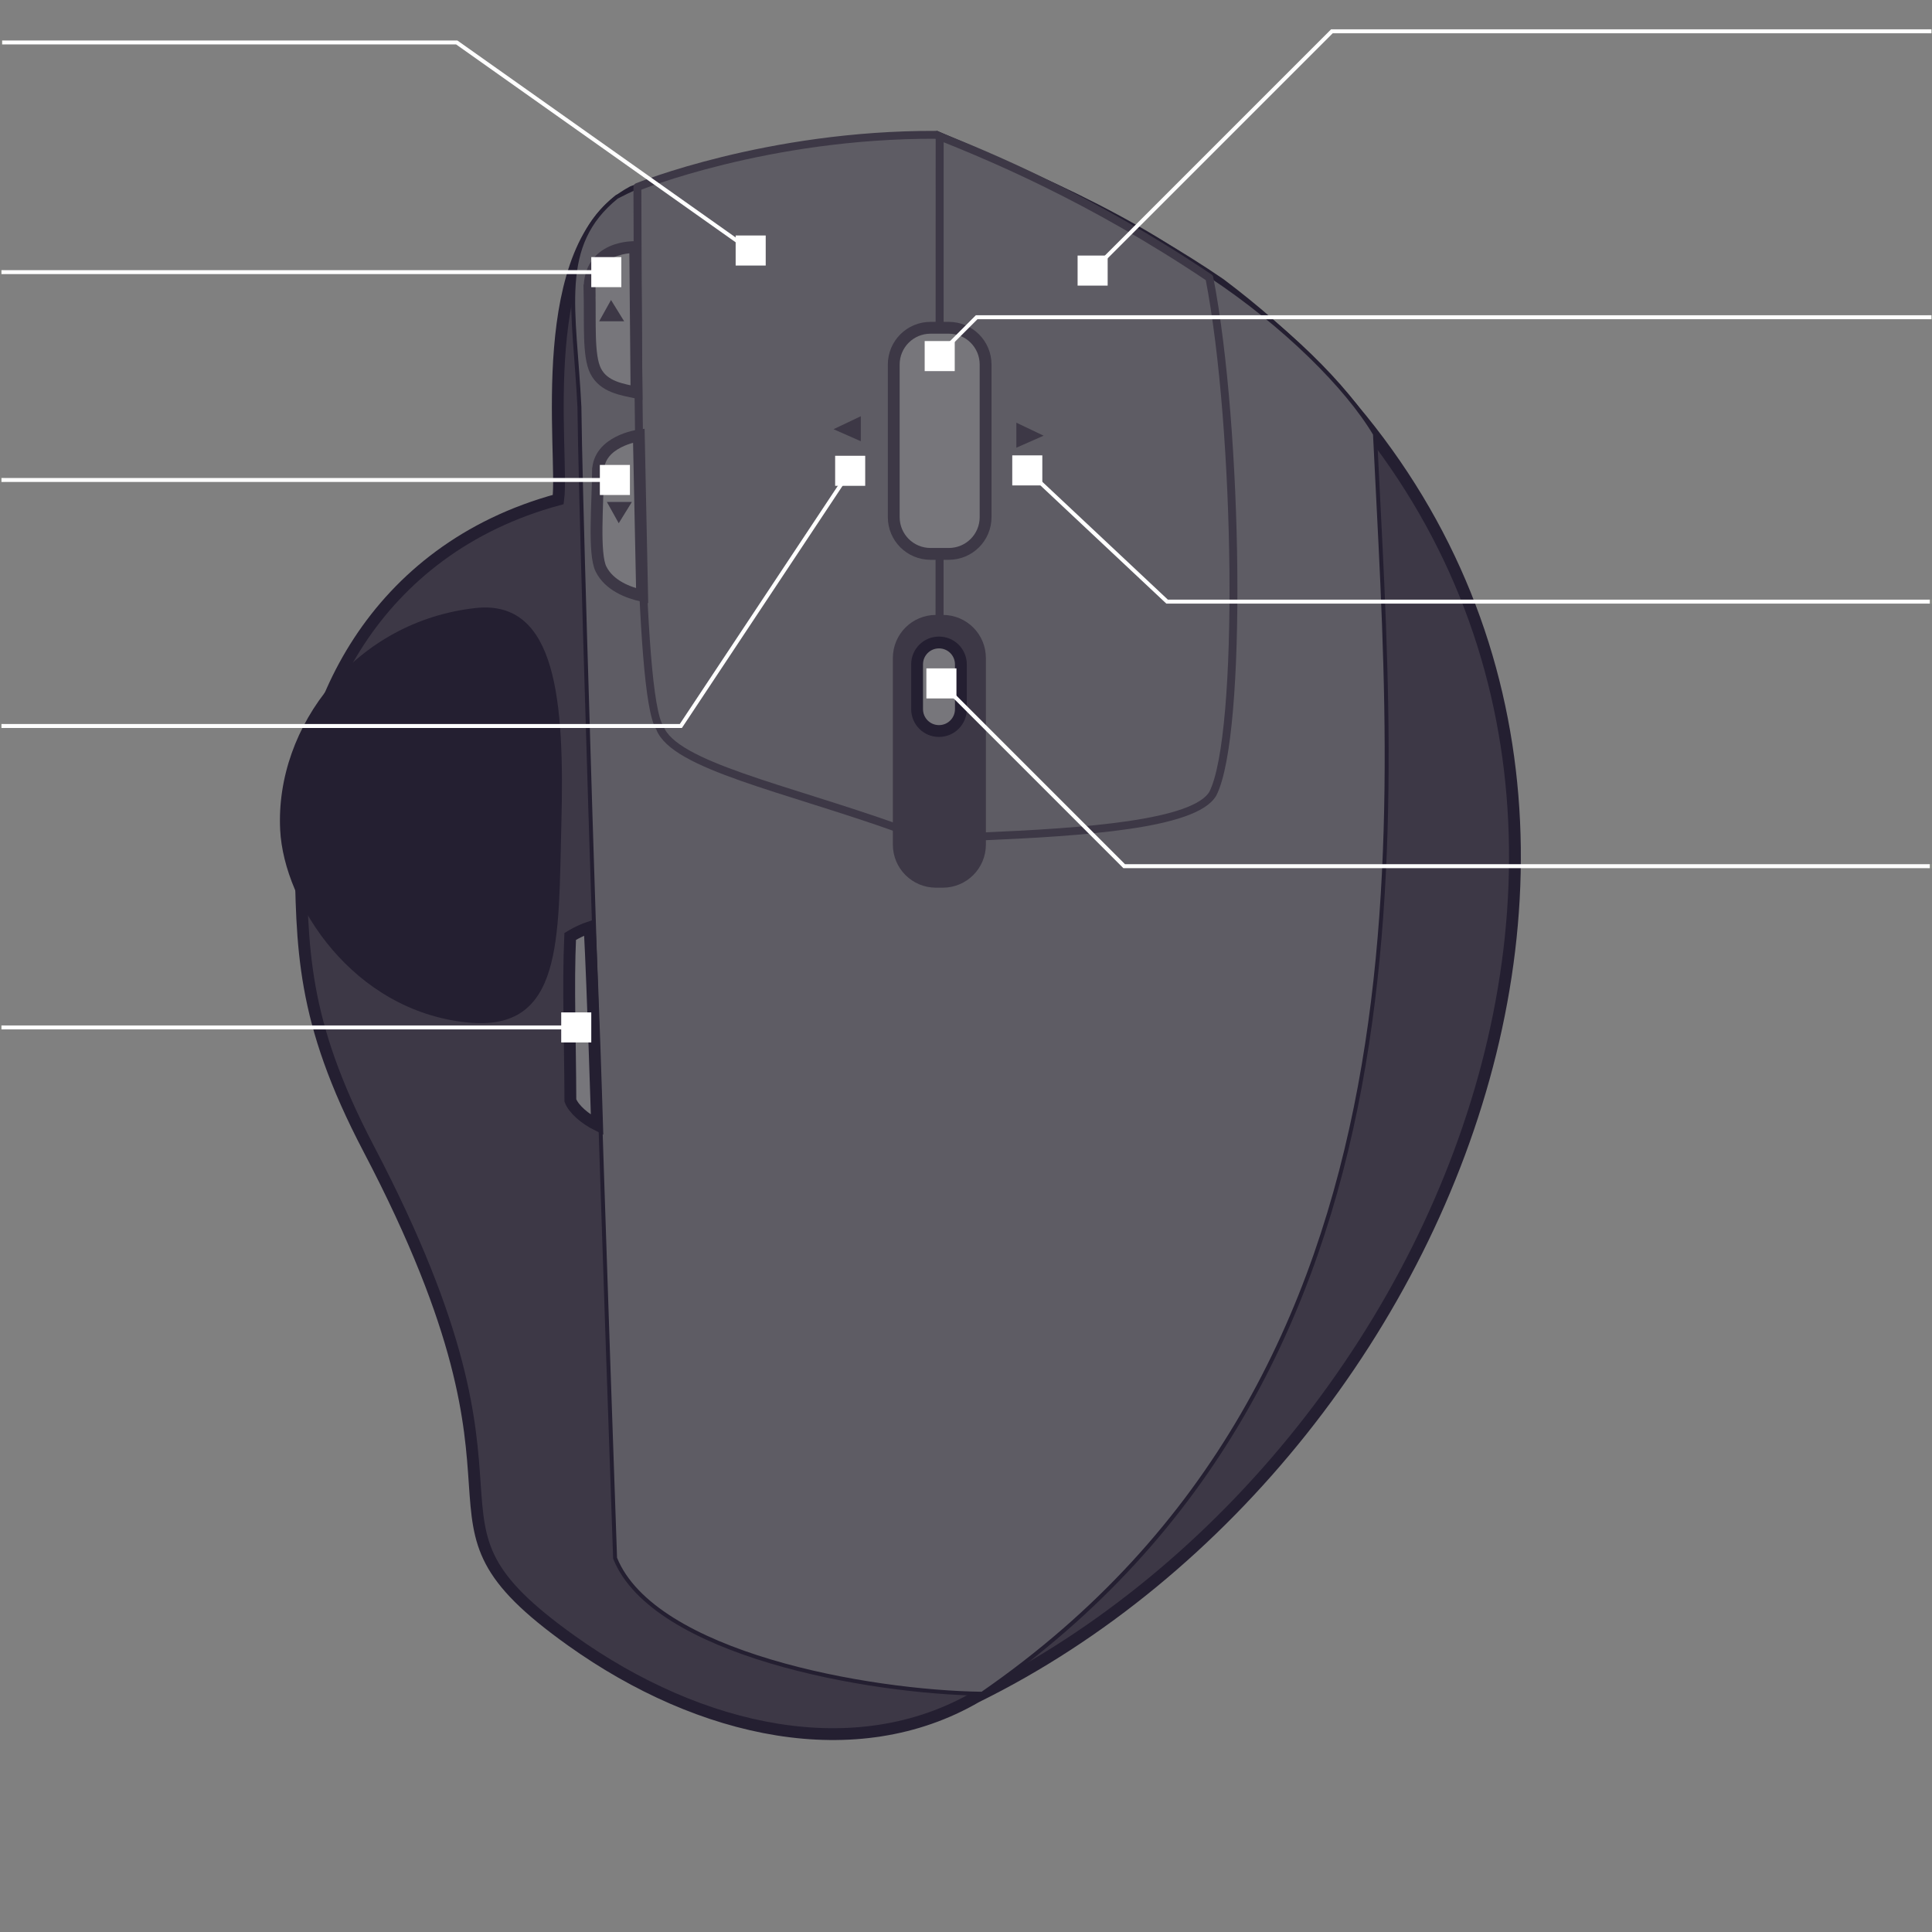 <?xml version="1.0" encoding="UTF-8" standalone="no"?>
<!-- Created with Inkscape (http://www.inkscape.org/) -->

<svg
   version="1.1"
   id="svg942"
   width="490"
   height="490"
   viewBox="0 0 490 490"
   sodipodi:docname="logitech-mx-ergo-dark.svg"
   inkscape:version="1.2.1 (9c6d41e410, 2022-07-14)"
   xmlns:inkscape="http://www.inkscape.org/namespaces/inkscape"
   xmlns:sodipodi="http://sodipodi.sourceforge.net/DTD/sodipodi-0.dtd"
   xmlns="http://www.w3.org/2000/svg"
   xmlns:svg="http://www.w3.org/2000/svg"
   xmlns:rdf="http://www.w3.org/1999/02/22-rdf-syntax-ns#"
   xmlns:cc="http://creativecommons.org/ns#"
   xmlns:dc="http://purl.org/dc/elements/1.1/">
  <rect x="0" y="0" width="490" height="490" fill="#808080" stroke="none"/>
  <defs
     id="defs946" />
  <sodipodi:namedview
     pagecolor="#ffffff"
     bordercolor="#666666"
     borderopacity="1"
     objecttolerance="10"
     gridtolerance="10"
     guidetolerance="10"
     inkscape:pageopacity="0"
     inkscape:pageshadow="2"
     inkscape:window-width="1920"
     inkscape:window-height="1021"
     id="namedview944"
     showgrid="false"
     inkscape:object-paths="true"
     inkscape:object-nodes="false"
     inkscape:snap-intersection-paths="true"
     inkscape:zoom="2"
     inkscape:cx="132.62353"
     inkscape:cy="282.19103"
     inkscape:window-x="0"
     inkscape:window-y="28"
     inkscape:window-maximized="1"
     inkscape:current-layer="Device"
     inkscape:snap-object-midpoints="true"
     inkscape:snap-grids="false"
     inkscape:snap-to-guides="false"
     inkscape:snap-others="true"
     inkscape:snap-nodes="true"
     inkscape:snap-bbox="true"
     inkscape:snap-bbox-midpoints="true"
     showguides="true"
     inkscape:showpageshadow="0"
     inkscape:pagecheckerboard="1"
     inkscape:deskcolor="#d1d1d1">
    <inkscape:grid
       type="xygrid"
       id="grid880"
       originx="0"
       originy="0" />
  </sodipodi:namedview>
  <g
     inkscape:groupmode="layer"
     id="Device"
     inkscape:label="Device"
     style="display:inline;opacity:1"
     transform="translate(0,321.04)">
    <path
       style="opacity:1;fill:#3d3846;fill-opacity:1;fill-rule:evenodd;stroke:#241f31;stroke-width:3;stroke-linecap:butt;stroke-linejoin:miter;stroke-miterlimit:4;stroke-dasharray:none;stroke-dashoffset:0;stroke-opacity:1;font-variation-settings:normal;vector-effect:none;-inkscape-stroke:none;marker:none;marker-start:none;marker-mid:none;marker-end:none;paint-order:normal;stop-color:#000000;stop-opacity:1"
       d="m 239.018,-285.649 c 25.361,10.801 49.768,22.487 70.459,36.665 138.656,104.417 64.717,296.044 -61.864,358.301 -30.434,17.7 -69.838,9.2 -102.692,-14.247 C 99.359,62.556 142.262,63.326 93.529,-29.64 76.209,-62.68 76.692,-80.591 76.168,-106.04 c -0.711,-34.539 18.624,-75.616 65.416,-88.309 1.509,-11.684 -6.674,-64.525 18.872,-78.05 24.534,-9.352 49.76,-12.796 78.562,-13.249 z"
       id="mousebg"
       inkscape:connector-curvature="0"
       sodipodi:nodetypes="cccsssccc" />
    <path
       style="display:inline;opacity:1;fill:#5e5c64;fill-opacity:1;fill-rule:evenodd;stroke:#241f31;stroke-width:1;stroke-linecap:round;stroke-linejoin:round;stroke-miterlimit:4;stroke-dasharray:none;stroke-dashoffset:0;stroke-opacity:1;font-variation-settings:normal;vector-effect:none;-inkscape-stroke:none;stop-color:#000000;stop-opacity:1"
       d="m 237.362,-286.846 c 11.595,4.648 47.156,18.32 69.7,35.778 18.724,12.422 34.52,28.09 41.66,40.099 4.6,96.964 18.352,238.008 -99.621,319.499 -28.942,-0.367 -83.323,-10.088 -93.1,-34.377 -1.115,-30.395 -8.609,-251.865 -9.048,-291.99 -1.187,-24.653 -5.789,-40.955 9.456,-53.262 13.662,-7.166 34.881,-13.182 80.953,-15.747 z"
       id="mousefirst"
       inkscape:connector-curvature="0"
       sodipodi:nodetypes="cccccccc" />
    <path
       style="display:inline;opacity:1;fill:#241f31;fill-opacity:1;stroke:none;stroke-width:2;stroke-miterlimit:4;stroke-dasharray:none;stroke-opacity:1"
       d="m 142.375,-112.061 c -0.773,29.334 0.537,52.798 -23.823,50.341 -29.089,-2.934 -46.561,-30.164 -47.494,-48.83 -1.32,-26.4 19.233,-52.951 49.564,-56.279 20.631,-2.264 22.57,23.791 21.753,54.768 z"
       id="trackball"
       inkscape:connector-curvature="0"
       sodipodi:nodetypes="sssss" />
    <path
       style="display:inline;opacity:1;vector-effect:none;fill:#eeeeec;fill-opacity:1;fill-rule:evenodd;stroke:#babdb6;stroke-width:2;stroke-linecap:round;stroke-linejoin:round;stroke-miterlimit:4;stroke-dasharray:none;stroke-dashoffset:0;stroke-opacity:1"
       d="m 238.342,-285.393 -0.033,130.546"
       id="clicks-separator"
       inkscape:connector-curvature="0"
       sodipodi:nodetypes="cc" />
    <path
       inkscape:connector-curvature="0"
       style="display:inline;opacity:1;vector-effect:none;fill:#5e5c64;fill-opacity:1;fill-rule:evenodd;stroke:#3d3846;stroke-width:2;stroke-linecap:round;stroke-linejoin:round;stroke-miterlimit:4;stroke-dasharray:none;stroke-dashoffset:0;stroke-opacity:1"
       d="m 238.332,-286.447 c -0.262,-0.105 -0.722,-0.3 -0.97,-0.4 -42.877,-0.148 -75.704,13.232 -75.704,13.232 0.192,45.381 0.017,129.032 5.702,137.155 3.573,9.559 31.798,15.275 60.588,25.566 v -43.242 c 0,-5.235 4.213,-9.45 9.448,-9.45 h 0.915 l 0.002,-16.973 h -2.299 c -5.174,0 -9.339,-4.165 -9.339,-9.339 v -38.67 c 0,-5.174 4.165,-9.339 9.339,-9.339 h 2.31 z"
       id="button0" />
    <path
       inkscape:connector-curvature="0"
       style="display:inline;opacity:1;vector-effect:none;fill:#5e5c64;fill-opacity:1;fill-rule:evenodd;stroke:#3d3846;stroke-width:2;stroke-linecap:round;stroke-linejoin:round;stroke-miterlimit:4;stroke-dasharray:none;stroke-dashoffset:0;stroke-opacity:1;font-variation-settings:normal;-inkscape-stroke:none;stop-color:#000000;stop-opacity:1"
       d="m 238.332,-286.447 -0.009,48.539 h 2.31 c 5.174,0 9.339,4.165 9.339,9.339 v 38.67 c 0,5.174 -4.165,9.339 -9.339,9.339 h -2.32 l -0.002,16.973 h 0.785 c 5.235,0 9.45,4.215 9.45,9.45 v 45.261 c 26.357,-1.118 54.579,-3.04 59.073,-10.909 7.608,-15.005 6.535,-92.521 -0.898,-130.806 -30.587,-20.548 -56.422,-31.055 -68.389,-35.856 z"
       id="button1" />
    <path
       style="color:#000000;display:inline;overflow:visible;opacity:1;vector-effect:none;fill:#77767b;fill-opacity:1;stroke:#3d3846;stroke-width:3;stroke-linecap:square;stroke-linejoin:miter;stroke-miterlimit:4;stroke-dasharray:none;stroke-dashoffset:0;stroke-opacity:1;marker:none;marker-start:none;marker-mid:none;marker-end:none;paint-order:markers stroke fill;font-variation-settings:normal;-inkscape-stroke:none;stop-color:#000000;stop-opacity:1"
       d="m 236.013,-237.909 h 4.62 c 5.174,0 9.339,4.165 9.339,9.339 v 38.669 c 0,5.174 -4.165,9.339 -9.339,9.339 h -4.62 c -5.174,0 -9.339,-4.165 -9.339,-9.339 v -38.669 c 0,-5.174 4.165,-9.339 9.339,-9.339 z"
       id="button2"
       inkscape:connector-curvature="0" />
    <path
       style="display:inline;opacity:1;fill:#77767b;fill-opacity:1;fill-rule:evenodd;stroke:#3d3846;stroke-width:3;stroke-linecap:square;stroke-linejoin:miter;stroke-miterlimit:4;stroke-dasharray:none;stroke-dashoffset:0;stroke-opacity:1;paint-order:markers stroke fill;font-variation-settings:normal;vector-effect:none;-inkscape-stroke:none;marker:none;marker-start:none;marker-mid:none;marker-end:none;stop-color:#000000;stop-opacity:1"
       d="m 151.673,-201.497 c -0.071,8.261 -1.174,20.911 0.757,24.788 2.059,4.135 6.869,5.996 10.431,6.763 l -0.841,-40.64 c 0,0 -10.28,1.396 -10.346,9.089 z"
       id="button3"
       sodipodi:nodetypes="ssccs"
       inkscape:connector-curvature="0" />
    <path
       style="color:#000000;display:inline;overflow:visible;opacity:1;vector-effect:none;fill:#3d3846;fill-opacity:1;stroke:none;stroke-width:1;stroke-linecap:butt;stroke-linejoin:bevel;stroke-miterlimit:4;stroke-dasharray:none;stroke-dashoffset:0;stroke-opacity:1;marker:none;marker-start:none;marker-mid:none;marker-end:none;paint-order:normal"
       d="m 153.92,-193.736 c 1.002,1.801 2.004,3.602 3.005,5.402 1.112,-1.801 2.223,-3.602 3.335,-5.402 -2.113,0 -4.227,0 -6.34,0 z"
       id="button3-1"
       inkscape:connector-curvature="0" />
    <path
       style="display:inline;opacity:1;fill:#77767b;fill-opacity:1;fill-rule:evenodd;stroke:#3d3846;stroke-width:3;stroke-linecap:square;stroke-linejoin:miter;stroke-miterlimit:4;stroke-dasharray:none;stroke-dashoffset:0;stroke-opacity:1;paint-order:markers stroke fill;font-variation-settings:normal;vector-effect:none;-inkscape-stroke:none;marker:none;marker-start:none;marker-mid:none;marker-end:none;stop-color:#000000;stop-opacity:1"
       d="m 149.522,-247.344 c 0.2,8.259 -0.404,16.484 1.527,20.361 2.059,4.135 6.821,4.745 10.383,5.511 l -0.328,-36.886 c 0,0 -11.861,-0.56 -11.581,11.014 z"
       id="button4"
       inkscape:connector-curvature="0"
       sodipodi:nodetypes="ssccs" />
    <path
       style="color:#000000;display:inline;overflow:visible;opacity:1;vector-effect:none;fill:#3d3846;fill-opacity:1;stroke:none;stroke-width:1;stroke-linecap:butt;stroke-linejoin:bevel;stroke-miterlimit:4;stroke-dasharray:none;stroke-dashoffset:0;stroke-opacity:1;marker:none;marker-start:none;marker-mid:none;marker-end:none;paint-order:normal"
       d="m 151.962,-239.555 c 1.002,-1.801 2.004,-3.602 3.005,-5.402 1.112,1.801 2.223,3.602 3.335,5.402 -2.113,0 -4.227,0 -6.34,0 z"
       id="button4-1"
       inkscape:connector-curvature="0" />
    <path
       style="color:#000000;display:inline;overflow:visible;opacity:1;fill:#3d3846;fill-opacity:1;stroke:none;stroke-width:1;stroke-linecap:butt;stroke-linejoin:bevel;stroke-miterlimit:4;stroke-dasharray:none;stroke-dashoffset:0;stroke-opacity:1;marker:none;marker-start:none;marker-mid:none;marker-end:none;paint-order:normal"
       d="m 218.322,-215.476 c 0,2.114 0,4.228 0,6.342 -2.307,-1.016 -4.613,-2.032 -6.92,-3.048 2.307,-1.098 4.613,-2.196 6.92,-3.294 z"
       id="button6"
       inkscape:connector-curvature="0" />
    <path
       style="color:#000000;display:inline;overflow:visible;opacity:1;vector-effect:none;fill:#3d3846;fill-opacity:1;stroke:none;stroke-width:1;stroke-linecap:butt;stroke-linejoin:bevel;stroke-miterlimit:4;stroke-dasharray:none;stroke-dashoffset:0;stroke-opacity:1;marker:none;marker-start:none;marker-mid:none;marker-end:none;paint-order:normal"
       d="m 257.769,-213.835 c 0,2.114 0,4.228 0,6.342 2.307,-1.016 4.613,-2.032 6.92,-3.048 -2.307,-1.098 -4.613,-2.196 -6.92,-3.294 z"
       id="button7"
       inkscape:connector-curvature="0" />
    <path
       style="display:inline;opacity:1;vector-effect:none;fill:#3d3846;fill-opacity:1;stroke:#3d3846;stroke-width:3;stroke-linecap:square;stroke-linejoin:miter;stroke-miterlimit:4;stroke-dasharray:none;stroke-dashoffset:0;stroke-opacity:1;paint-order:markers stroke fill"
       d="m 237.396,-163.586 h 1.7 c 5.235,0 9.449,4.214 9.449,9.449 v 47.285 c 0,5.235 -4.214,9.449 -9.449,9.449 h -1.7 c -5.235,0 -9.449,-4.214 -9.449,-9.449 v -47.285 c 0,-5.235 4.214,-9.449 9.449,-9.449 z"
       id="rect972-3"
       inkscape:connector-curvature="0" />
    <path
       style="display:inline;opacity:1;vector-effect:none;fill:#77767b;fill-opacity:1;stroke:#241f31;stroke-width:3;stroke-linecap:square;stroke-linejoin:miter;stroke-miterlimit:4;stroke-dasharray:none;stroke-dashoffset:0;stroke-opacity:1;paint-order:markers stroke fill"
       d="m 238.15,-158.091 c 3.077,0 5.553,2.477 5.553,5.553 v 11.348 c 0,3.077 -2.477,5.553 -5.553,5.553 -3.077,0 -5.553,-2.477 -5.553,-5.553 v -11.348 c 0,-3.077 2.477,-5.553 5.553,-5.553 z"
       id="button-ez-switch"
       inkscape:connector-curvature="0" />
    <path
       style="display:inline;opacity:1;fill:#77767b;fill-opacity:1;stroke:#241f31;stroke-width:3;stroke-linecap:square;stroke-linejoin:miter;stroke-miterlimit:4;stroke-dasharray:none;stroke-dashoffset:0;stroke-opacity:1;paint-order:markers stroke fill;font-variation-settings:normal;vector-effect:none;-inkscape-stroke:none;marker:none;marker-start:none;marker-mid:none;marker-end:none;stop-color:#000000;stop-opacity:1"
       d="m 149.548,-85.856 c 0.837,15.669 1.884,50.114 1.884,50.114 -3.085,-1.554 -5.871,-3.926 -6.771,-6.171 -0.047,-15.637 -0.622,-28.776 -0.05,-41.628 0,0 2.313,-1.438 4.937,-2.315 7e-5,-4.3e-5 -2.1e-4,0 -2.1e-4,4.4e-5 z"
       id="button-precision"
       inkscape:connector-curvature="0"
       sodipodi:nodetypes="ccccsc" />
  </g>
  <g
     inkscape:groupmode="layer"
     id="Buttons"
     inkscape:label="Buttons"
     transform="translate(0,321.04)"
     style="display:inline;opacity:1">
    <g
       style="display:inline;stroke-width:0.918"
       id="button0-path"
       inkscape:label=""
       transform="matrix(1.089,0,0,1.089,-0.009,-6.666)">
      <rect
         inkscape:label=""
         y="-279.292"
         x="0.256"
         height="1"
         width="1"
         id="button0-leader"
         style="text-align:end;display:inline;opacity:1;vector-effect:none;fill:#888a85;fill-opacity:1;stroke:none;stroke-width:0.918px;stroke-linecap:butt;stroke-linejoin:miter;stroke-miterlimit:4;stroke-dasharray:none;stroke-dashoffset:0;stroke-opacity:1;paint-order:markers stroke fill" />
      <path
         inkscape:connector-curvature="0"
         id="path2117"
         d="m 174.839,-230.338 -68.455,-48.454 H 0.52"
         style="display:inline;fill:none;fill-rule:evenodd;stroke:#ffffff;stroke-width:0.918px;stroke-linecap:butt;stroke-linejoin:miter;stroke-opacity:1"
         sodipodi:nodetypes="ccc" />
      <rect
         y="-233.838"
         x="171.339"
         height="7"
         width="7"
         id="rect2047-7"
         style="display:inline;opacity:1;vector-effect:none;fill:#ffffff;fill-opacity:1;stroke:none;stroke-width:0.551;stroke-linecap:round;stroke-linejoin:round;stroke-miterlimit:4;stroke-dasharray:none;stroke-dashoffset:0;stroke-opacity:1;paint-order:markers stroke fill" />
    </g>
    <g
       id="button1-path"
       inkscape:label=""
       transform="matrix(1.089,0,0,1.089,-0.009,-1.859)"
       style="stroke-width:0.918">
      <rect
         y="-286.306"
         x="448.965"
         height="1"
         width="1"
         id="button1-leader"
         style="text-align:start;display:inline;opacity:1;vector-effect:none;fill:#888a85;fill-opacity:1;stroke:none;stroke-width:0.918px;stroke-linecap:butt;stroke-linejoin:miter;stroke-miterlimit:4;stroke-dasharray:none;stroke-dashoffset:0;stroke-opacity:1;paint-order:markers stroke fill"
         inkscape:label="" />
      <path
         sodipodi:nodetypes="cccc"
         inkscape:connector-curvature="0"
         id="path2125"
         d="m 254.477,-230.078 55.726,-55.727 h 134.547 5.087"
         style="display:inline;opacity:1;vector-effect:none;fill:none;fill-opacity:1;fill-rule:evenodd;stroke:#ffffff;stroke-width:0.918;stroke-linecap:butt;stroke-linejoin:miter;stroke-miterlimit:4;stroke-dasharray:none;stroke-dashoffset:0;stroke-opacity:1" />
      <rect
         y="-233.578"
         x="250.977"
         height="7"
         width="7"
         id="rect2047-0"
         style="display:inline;opacity:1;vector-effect:none;fill:#ffffff;fill-opacity:1;stroke:none;stroke-width:0.551;stroke-linecap:round;stroke-linejoin:round;stroke-miterlimit:4;stroke-dasharray:none;stroke-dashoffset:0;stroke-opacity:1;paint-order:markers stroke fill" />
    </g>
    <g
       transform="matrix(1.089,0,0,1.089,-43.032,-350.032)"
       style="display:inline;opacity:1;stroke-width:0.918"
       id="button2-path"
       inkscape:label="">
      <rect
         inkscape:label="#rect869"
         y="100"
         x="488.472"
         height="1"
         width="1"
         id="button2-leader"
         style="color:#000000;text-align:start;overflow:visible;vector-effect:none;fill:#888a85;fill-opacity:1;stroke:none;stroke-width:0.918;stroke-linecap:round" />
      <path
         sodipodi:nodetypes="ccc"
         inkscape:connector-curvature="0"
         id="path960"
         d="m 489.344,100.506 -222.37,1.6e-4 -7.074,7.074"
         style="color:#000000;overflow:visible;opacity:1;vector-effect:none;fill:none;fill-opacity:1;stroke:#ffffff;stroke-width:0.918px;stroke-linecap:butt;stroke-linejoin:miter;stroke-miterlimit:4;stroke-dasharray:none;stroke-dashoffset:0;stroke-opacity:1;marker:none;marker-start:none;marker-mid:none;marker-end:none;paint-order:normal" />
      <rect
         y="106.053"
         x="254.869"
         height="7"
         width="7"
         id="rect970"
         style="color:#000000;overflow:visible;opacity:1;vector-effect:none;fill:#ffffff;fill-opacity:1;stroke:none;stroke-width:1.837;stroke-linecap:square;stroke-linejoin:miter;stroke-miterlimit:4;stroke-dasharray:none;stroke-dashoffset:0;stroke-opacity:1;marker:none;marker-start:none;marker-mid:none;marker-end:none;paint-order:normal" />
    </g>
    <g
       id="button3-path"
       inkscape:label=""
       transform="matrix(1.089,0,0,1.089,54.851,-119.069)"
       style="stroke-width:0.918">
      <rect
         inkscape:label=""
         y="-74.185"
         x="-50.273"
         height="1"
         width="1"
         id="button3-leader"
         style="text-align:end;display:inline;opacity:1;vector-effect:none;fill:#888a85;fill-opacity:1;stroke:none;stroke-width:0.918px;stroke-linecap:butt;stroke-linejoin:miter;stroke-miterlimit:4;stroke-dasharray:none;stroke-dashoffset:0;stroke-opacity:1;paint-order:markers stroke fill" />
      <path
         inkscape:connector-curvature="0"
         id="path2121"
         d="m 92.836,-73.681 h -142.86"
         style="display:inline;opacity:1;vector-effect:none;fill:none;fill-opacity:1;fill-rule:evenodd;stroke:#ffffff;stroke-width:0.918px;stroke-linecap:butt;stroke-linejoin:miter;stroke-miterlimit:4;stroke-dasharray:none;stroke-dashoffset:0;stroke-opacity:1"
         sodipodi:nodetypes="cc" />
      <rect
         y="-77.181"
         x="89.336"
         height="7"
         width="7"
         id="rect2047-87"
         style="display:inline;opacity:1;vector-effect:none;fill:#ffffff;fill-opacity:1;stroke:none;stroke-width:0.551;stroke-linecap:round;stroke-linejoin:round;stroke-miterlimit:4;stroke-dasharray:none;stroke-dashoffset:0;stroke-opacity:1;paint-order:markers stroke fill" />
    </g>
    <g
       style="display:inline;opacity:1;stroke-width:0.918"
       id="button4-path"
       inkscape:label=""
       transform="matrix(1.089,0,0,1.089,54.851,-171.783)">
      <rect
         inkscape:label=""
         y="-74.185"
         x="-50.273"
         height="1"
         width="1"
         id="button4-leader"
         style="text-align:end;display:inline;opacity:1;vector-effect:none;fill:#888a85;fill-opacity:1;stroke:none;stroke-width:0.918px;stroke-linecap:butt;stroke-linejoin:miter;stroke-miterlimit:4;stroke-dasharray:none;stroke-dashoffset:0;stroke-opacity:1;paint-order:markers stroke fill" />
      <path
         inkscape:connector-curvature="0"
         id="path2121-5"
         d="m 90.836,-73.681 -140.86,3.9e-4"
         style="display:inline;opacity:1;vector-effect:none;fill:none;fill-opacity:1;fill-rule:evenodd;stroke:#ffffff;stroke-width:0.918px;stroke-linecap:butt;stroke-linejoin:miter;stroke-miterlimit:4;stroke-dasharray:none;stroke-dashoffset:0;stroke-opacity:1"
         sodipodi:nodetypes="cc" />
      <rect
         y="-77.181"
         x="87.336"
         height="7"
         width="7"
         id="rect2047-87-3"
         style="display:inline;opacity:1;vector-effect:none;fill:#ffffff;fill-opacity:1;stroke:none;stroke-width:0.551;stroke-linecap:round;stroke-linejoin:round;stroke-miterlimit:4;stroke-dasharray:none;stroke-dashoffset:0;stroke-opacity:1;paint-order:markers stroke fill" />
    </g>
    <g
       id="button6-path"
       inkscape:label=""
       transform="matrix(1.089,0,0,1.089,-0.009,27.909)"
       style="stroke-width:0.918">
      <rect
         inkscape:label=""
         y="-151.851"
         x="0.104"
         height="1"
         width="1"
         id="button6-leader"
         style="text-align:end;display:inline;opacity:1;vector-effect:none;fill:#888a85;fill-opacity:1;stroke:none;stroke-width:0.918px;stroke-linecap:butt;stroke-linejoin:miter;stroke-miterlimit:4;stroke-dasharray:none;stroke-dashoffset:0;stroke-opacity:1;paint-order:markers stroke fill" />
      <path
         inkscape:connector-curvature="0"
         id="path884"
         d="m 198.01,-210.783 -39.433,59.432 H 0.353"
         style="display:inline;fill:none;fill-rule:evenodd;stroke:#ffffff;stroke-width:0.918px;stroke-linecap:butt;stroke-linejoin:miter;stroke-opacity:1"
         sodipodi:nodetypes="ccc" />
      <rect
         y="-214.283"
         x="194.51"
         height="7"
         width="7"
         id="rect2047"
         style="display:inline;opacity:1;vector-effect:none;fill:#ffffff;fill-opacity:1;stroke:none;stroke-width:0.551;stroke-linecap:round;stroke-linejoin:round;stroke-miterlimit:4;stroke-dasharray:none;stroke-dashoffset:0;stroke-opacity:1;paint-order:markers stroke fill" />
    </g>
    <g
       id="button7-path"
       inkscape:label=""
       transform="matrix(1.089,0,0,1.089,-0.009,-50.073)"
       style="stroke-width:0.918">
      <rect
         inkscape:label=""
         y="-109.204"
         x="448.969"
         height="1"
         width="1"
         id="button7-leader"
         style="text-align:start;display:inline;opacity:1;vector-effect:none;fill:#888a85;fill-opacity:1;stroke:none;stroke-width:0.918;stroke-linecap:butt;stroke-linejoin:miter;stroke-miterlimit:4;stroke-dasharray:none;stroke-dashoffset:0;stroke-opacity:1;paint-order:markers stroke fill" />
      <path
         inkscape:connector-curvature="0"
         id="path885"
         d="m 239.259,-139.269 32.565,30.565 177.624,4.6e-4"
         style="display:inline;opacity:1;vector-effect:none;fill:none;fill-opacity:1;fill-rule:evenodd;stroke:#ffffff;stroke-width:0.918;stroke-linecap:butt;stroke-linejoin:miter;stroke-miterlimit:4;stroke-dasharray:none;stroke-dashoffset:0;stroke-opacity:1"
         sodipodi:nodetypes="ccc" />
      <rect
         y="-142.769"
         x="235.759"
         height="7"
         width="7"
         id="rect2048"
         style="display:inline;opacity:1;vector-effect:none;fill:#ffffff;fill-opacity:1;stroke:none;stroke-width:0.918;stroke-linecap:round;stroke-linejoin:round;stroke-miterlimit:4;stroke-dasharray:none;stroke-dashoffset:0;stroke-opacity:1;paint-order:markers stroke fill" />
    </g>
    <g
       id="button-ez-switch-path"
       inkscape:label=""
       transform="matrix(1.089,0,0,1.089,-0.009,17.02)"
       style="stroke-width:0.918">
      <rect
         inkscape:label=""
         y="-109.204"
         x="448.969"
         height="1"
         width="1"
         id="button-switcher-leader"
         style="text-align:start;display:inline;opacity:1;vector-effect:none;fill:#888a85;fill-opacity:1;stroke:none;stroke-width:0.918px;stroke-linecap:butt;stroke-linejoin:miter;stroke-miterlimit:4;stroke-dasharray:none;stroke-dashoffset:0;stroke-opacity:1;paint-order:markers stroke fill" />
      <path
         inkscape:connector-curvature="0"
         id="path2129"
         d="m 219.259,-151.269 42.566,42.566 h 187.623"
         style="display:inline;opacity:1;vector-effect:none;fill:none;fill-opacity:1;fill-rule:evenodd;stroke:#ffffff;stroke-width:0.918px;stroke-linecap:butt;stroke-linejoin:miter;stroke-miterlimit:4;stroke-dasharray:none;stroke-dashoffset:0;stroke-opacity:1"
         sodipodi:nodetypes="ccc" />
      <rect
         y="-154.769"
         x="215.759"
         height="7"
         width="7"
         id="rect2047-08"
         style="display:inline;opacity:1;vector-effect:none;fill:#ffffff;fill-opacity:1;stroke:none;stroke-width:0.551;stroke-linecap:round;stroke-linejoin:round;stroke-miterlimit:4;stroke-dasharray:none;stroke-dashoffset:0;stroke-opacity:1;paint-order:markers stroke fill" />
    </g>
    <g
       style="display:inline;opacity:1;stroke-width:0.918"
       id="button-precision-path"
       inkscape:label=""
       transform="matrix(1.089,0,0,1.089,54.851,19.777)">
      <rect
         inkscape:label=""
         y="-74.185"
         x="-50.273"
         height="1"
         width="1"
         id="button-precision-leader"
         style="text-align:end;display:inline;opacity:1;vector-effect:none;fill:#888a85;fill-opacity:1;stroke:none;stroke-width:0.918px;stroke-linecap:butt;stroke-linejoin:miter;stroke-miterlimit:4;stroke-dasharray:none;stroke-dashoffset:0;stroke-opacity:1;paint-order:markers stroke fill" />
      <path
         inkscape:connector-curvature="0"
         id="path2121-0"
         d="m 83.836,-73.681 -133.86,-1.3e-4"
         style="display:inline;opacity:1;vector-effect:none;fill:none;fill-opacity:1;fill-rule:evenodd;stroke:#ffffff;stroke-width:0.918px;stroke-linecap:butt;stroke-linejoin:miter;stroke-miterlimit:4;stroke-dasharray:none;stroke-dashoffset:0;stroke-opacity:1"
         sodipodi:nodetypes="cc" />
      <rect
         y="-77.181"
         x="80.336"
         height="7"
         width="7"
         id="rect2047-87-23"
         style="display:inline;opacity:1;fill:#ffffff;fill-opacity:1;stroke:none;stroke-width:0.551;stroke-linecap:round;stroke-linejoin:round;stroke-miterlimit:4;stroke-dasharray:none;stroke-dashoffset:0;stroke-opacity:1;paint-order:markers stroke fill" />
    </g>
  </g>
  <g
     inkscape:groupmode="layer"
     id="LEDs"
     inkscape:label="LEDs"
     style="display:none" />
</svg>
